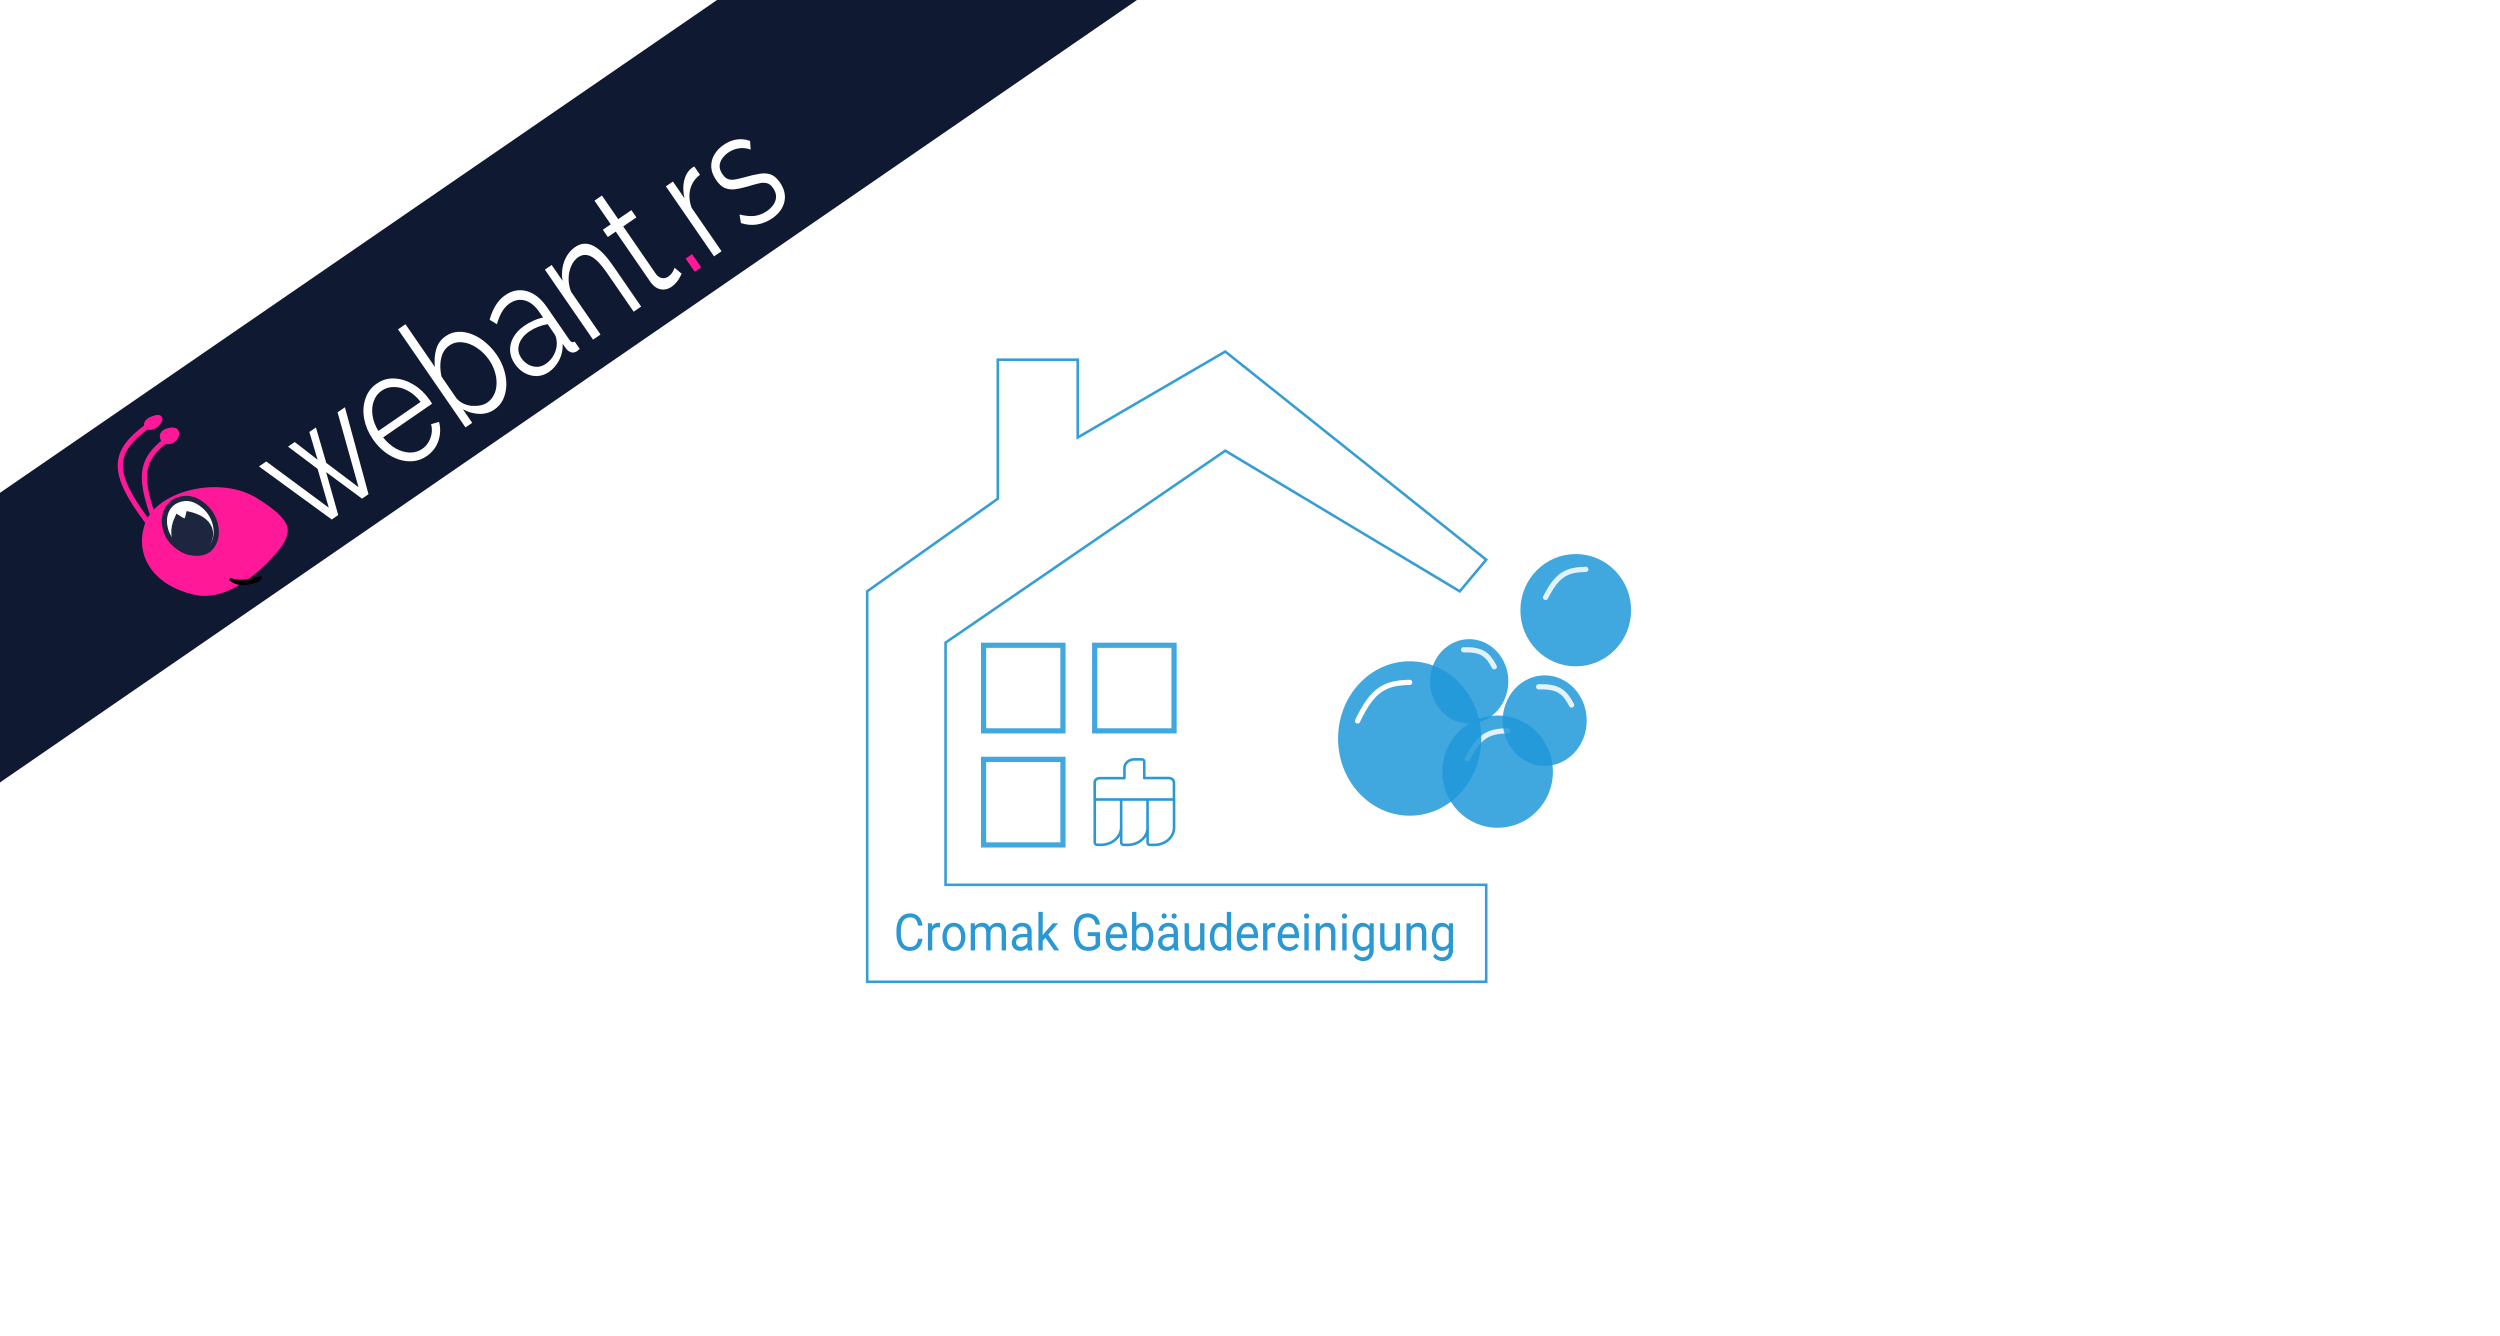 <svg width="960" height="513" viewBox="0 0 960 513" fill="none" xmlns="http://www.w3.org/2000/svg">
<rect width="960" height="513" fill="white"/>
<path d="M275.5 0.5H435L0.5 299.5V189.5L275.5 0.5Z" fill="#0F1932" stroke="#0F1932"/>
<path d="M266.765 104.357L263.285 99.301L265.772 97.589L269.252 102.645L266.765 104.357Z" fill="#FF1999"/>
<path d="M129.625 158.341L132.449 156.397L141.508 189.774L139.022 191.485L125.231 181.285L129.876 197.78L127.389 199.492L99.449 179.111L102.23 177.196L126.252 194.952L121.954 180.044L110.611 171.504L113.182 169.735L121.964 176.539L118.787 165.877L121.316 164.136L125.284 177.752L137.674 187.091L129.625 158.341ZM163.86 175.151C162.286 176.234 160.577 176.878 158.731 177.084C156.861 177.256 154.997 177.044 153.138 176.448C151.254 175.818 149.452 174.854 147.73 173.555C146.036 172.237 144.527 170.615 143.201 168.689C141.473 166.178 140.351 163.555 139.834 160.818C139.345 158.063 139.503 155.496 140.309 153.117C141.091 150.703 142.536 148.771 144.643 147.321C146.806 145.832 149.127 145.172 151.604 145.342C154.11 145.493 156.548 146.299 158.919 147.758C161.267 149.184 163.293 151.135 164.997 153.611C165.187 153.886 165.376 154.162 165.566 154.437C165.731 154.678 165.847 154.876 165.914 155.033L147.117 167.971C148.583 169.8 150.202 171.22 151.974 172.231C153.751 173.187 155.537 173.707 157.332 173.789C159.132 173.817 160.735 173.348 162.14 172.381C163.573 171.395 164.614 170.019 165.262 168.255C165.939 166.471 166.034 164.683 165.545 162.89L168.6 162.004C169.026 163.586 169.131 165.212 168.914 166.882C168.697 168.552 168.157 170.114 167.295 171.57C166.438 172.971 165.293 174.164 163.86 175.151ZM145.292 165.501L161.519 154.333C160.057 152.45 158.438 151.03 156.661 150.073C154.913 149.097 153.15 148.612 151.374 148.618C149.602 148.57 148 149.04 146.567 150.026C145.134 151.012 144.123 152.341 143.535 154.013C142.923 155.651 142.759 157.488 143.041 159.523C143.329 161.505 144.079 163.497 145.292 165.501ZM189.86 157.255C188.146 158.435 186.192 158.994 183.997 158.934C181.778 158.839 179.693 158.246 177.742 157.156L181.329 162.367L178.758 164.136L152.837 126.475L155.703 124.502L166.994 140.908C166.723 138.409 166.897 136.135 167.516 134.086C168.112 132.004 169.323 130.334 171.149 129.077C172.695 128.013 174.343 127.462 176.096 127.421C177.877 127.361 179.664 127.702 181.458 128.444C183.229 129.151 184.919 130.193 186.529 131.569C188.115 132.91 189.511 134.458 190.719 136.212C192.021 138.104 192.973 140.059 193.575 142.077C194.206 144.076 194.493 146.058 194.437 148.023C194.358 149.953 193.946 151.731 193.203 153.358C192.463 154.931 191.349 156.23 189.86 157.255ZM187.055 154.624C188.235 153.812 189.13 152.765 189.739 151.484C190.348 150.203 190.663 148.796 190.683 147.261C190.703 145.726 190.472 144.187 189.99 142.644C189.484 141.066 188.757 139.59 187.81 138.214C186.508 136.322 184.952 134.783 183.141 133.596C181.335 132.356 179.499 131.643 177.632 131.457C175.77 131.219 174.052 131.641 172.479 132.724C171.355 133.497 170.514 134.532 169.957 135.828C169.428 137.105 169.139 138.52 169.091 140.074C169.047 141.574 169.2 143.09 169.551 144.623L175.303 152.981C176.055 153.832 176.953 154.506 177.999 155.003C179.021 155.465 180.085 155.747 181.19 155.848C182.322 155.93 183.401 155.872 184.424 155.674C185.448 155.477 186.325 155.127 187.055 154.624ZM197.673 139.713C196.513 138.028 195.913 136.312 195.871 134.567C195.805 132.787 196.236 131.097 197.163 129.496C198.094 127.841 199.473 126.385 201.3 125.128C202.367 124.393 203.548 123.732 204.842 123.146C206.136 122.559 207.375 122.163 208.558 121.957L206.996 119.687C205.434 117.417 203.643 115.988 201.624 115.401C199.605 114.814 197.626 115.188 195.687 116.522C194.507 117.334 193.53 118.412 192.757 119.755C191.988 121.045 191.341 122.631 190.815 124.513L188.015 122.791C188.619 120.601 189.408 118.74 190.383 117.208C191.333 115.641 192.525 114.364 193.958 113.378C196.656 111.522 199.442 110.998 202.317 111.806C205.192 112.615 207.779 114.688 210.075 118.024L218.632 130.457C218.964 130.939 219.297 131.242 219.631 131.367C219.942 131.457 220.291 131.394 220.68 131.177L222.598 133.962C222.312 134.21 222.069 134.428 221.868 134.617C221.667 134.806 221.498 134.922 221.362 134.965C220.636 135.414 219.913 135.506 219.193 135.242C218.472 134.977 217.897 134.562 217.466 133.997L216.075 132.066C216.157 134.29 215.706 136.374 214.725 138.317C213.72 140.225 212.402 141.74 210.773 142.862C209.368 143.829 207.841 144.348 206.192 144.418C204.547 144.435 202.975 144.047 201.477 143.253C199.983 142.406 198.715 141.226 197.673 139.713ZM213.803 131.653C213.78 130.958 213.7 130.329 213.561 129.766C213.421 129.203 213.234 128.75 212.997 128.406L210.298 124.485C209.035 124.695 207.801 125.038 206.596 125.513C205.418 125.968 204.31 126.554 203.27 127.269C201.219 128.681 199.905 130.321 199.327 132.188C198.749 134.056 199.052 135.849 200.235 137.569C200.922 138.567 201.784 139.367 202.821 139.971C203.834 140.541 204.949 140.838 206.166 140.862C207.36 140.852 208.505 140.469 209.601 139.715C210.977 138.767 212.031 137.561 212.761 136.095C213.519 134.61 213.867 133.129 213.803 131.653ZM246.196 117.721L243.33 119.693L232.997 104.68C230.819 101.516 228.854 99.472 227.102 98.55C225.324 97.594 223.621 97.676 221.992 98.797C220.868 99.571 219.994 100.679 219.373 102.12C218.727 103.528 218.384 105.107 218.347 106.856C218.313 108.552 218.622 110.265 219.276 111.996L230.603 128.453L227.736 130.426L209.236 103.547L211.849 101.749L216.039 107.837C215.729 106.124 215.721 104.457 216.014 102.836C216.282 101.181 216.831 99.663 217.661 98.281C218.491 96.899 219.551 95.763 220.844 94.874C222.052 94.042 223.268 93.611 224.489 93.582C225.711 93.551 226.93 93.878 228.146 94.562C229.338 95.211 230.543 96.181 231.763 97.471C232.957 98.727 234.158 100.231 235.366 101.986L246.196 117.721ZM261.751 105.114C261.597 105.372 261.375 105.803 261.087 106.407C260.799 107.011 260.389 107.648 259.857 108.318C259.325 108.988 258.665 109.595 257.878 110.136C257.063 110.697 256.161 111.04 255.169 111.164C254.206 111.27 253.254 111.088 252.312 110.622C251.347 110.12 250.473 109.303 249.692 108.168L236.447 88.924L233.412 91.013L231.494 88.228L234.53 86.138L228.28 77.058L231.146 75.086L237.396 84.166L242.453 80.685L244.371 83.471L239.313 86.952L251.883 105.215C252.601 106.14 253.379 106.669 254.217 106.802C255.082 106.916 255.852 106.741 256.526 106.277C257.313 105.735 257.923 105.087 258.356 104.333C258.766 103.544 258.994 103.033 259.039 102.799L261.751 105.114ZM268.793 67.118C266.93 68.502 265.693 70.316 265.085 72.559C264.504 74.784 264.664 77.183 265.565 79.756L277.07 96.471L274.204 98.444L255.704 71.565L258.402 69.708L262.84 76.157C262.296 73.743 262.24 71.526 262.673 69.506C263.132 67.466 264.017 65.894 265.326 64.79C265.585 64.561 265.811 64.38 266.008 64.245C266.233 64.09 266.427 63.982 266.592 63.919L268.793 67.118ZM296.542 83.829C294.743 85.067 292.823 85.856 290.781 86.197C288.738 86.539 286.647 86.357 284.504 85.652L283.98 82.363C286.187 82.922 288.133 83.104 289.82 82.906C291.51 82.655 293.058 82.045 294.462 81.079C296.176 79.899 297.283 78.529 297.782 76.969C298.258 75.375 297.952 73.786 296.863 72.204C296.129 71.138 295.307 70.513 294.393 70.33C293.485 70.094 292.422 70.141 291.202 70.474C289.985 70.754 288.561 71.151 286.929 71.666C285.056 72.195 283.411 72.541 281.992 72.707C280.579 72.818 279.308 72.628 278.183 72.135C277.062 71.589 276.015 70.612 275.045 69.202C273.837 67.447 273.195 65.76 273.117 64.142C273.041 62.471 273.421 60.917 274.256 59.48C275.094 57.992 276.286 56.715 277.83 55.652C279.518 54.49 281.23 53.793 282.973 53.557C284.715 53.321 286.397 53.506 288.017 54.115L288.259 57.445C286.714 56.887 285.217 56.726 283.766 56.964C282.32 57.149 280.936 57.696 279.615 58.605C278.716 59.224 277.966 59.968 277.364 60.839C276.738 61.675 276.395 62.62 276.336 63.675C276.28 64.677 276.653 65.763 277.458 66.932C278.121 67.895 278.839 68.516 279.611 68.796C280.359 69.041 281.257 69.082 282.304 68.919C283.327 68.722 284.558 68.432 285.994 68.052C288.03 67.462 289.868 67.033 291.506 66.767C293.122 66.466 294.574 66.531 295.863 66.961C297.154 67.391 298.355 68.415 299.467 70.031C301.195 72.542 301.772 75.034 301.198 77.507C300.622 79.982 299.071 82.088 296.542 83.829Z" fill="white"/>
<path d="M59.549 160.512C57.609 161.079 56.018 162.052 56.313 163.36C56.637 164.798 59.537 163.994 60.749 162.256C61.962 160.517 61.331 159.991 59.549 160.512Z" fill="#FF1999" stroke="#FF1999" stroke-width="2"/>
<path d="M65.591 165.223C63.471 165.53 61.852 166.462 62.5 168.283C63.212 170.284 66.39 169.884 67.391 167.839C68.393 165.794 67.537 164.942 65.591 165.223Z" fill="#FF1999" stroke="#FF1999" stroke-width="2"/>
<path d="M98.178 192.172C84.272 183.487 61.039 189.56 56.752 201.061C52.465 212.562 59.351 223.952 74.903 227.433C90.456 230.914 107.25 210.443 108.526 207.207C109.803 203.971 112.084 200.857 98.178 192.172Z" fill="#FF1999" stroke="#FF1999" stroke-width="2"/>
<path d="M56.375 199.932C42.195 180.988 43.395 173.465 56.51 163.763" stroke="#FF1999" stroke-width="2" stroke-linecap="round"/>
<path d="M58.33 196.871C53.418 182.293 54.649 176.381 63.219 169.455" stroke="#FF1999" stroke-width="2" stroke-linecap="round"/>
<path d="M68.246 192.027C63.72 193.802 61.953 198.968 63.91 204.38C66.447 211.398 76.622 215.028 80.875 210.376C84.581 206.321 83.38 198.621 78.46 194.366C75.1 191.459 71.739 190.655 68.246 192.027Z" fill="white" stroke="#1E263F" stroke-width="2"/>
<path d="M72.418 197.436C71.69 200.678 71.276 200.736 68.161 198.688C63.531 208.526 71.427 214.385 76.903 211.389C78.666 210.425 79.157 210.263 80.007 208.462C82.298 203.606 79.868 199.109 72.418 197.436Z" fill="#1E263F" stroke="#1E263F" stroke-width="2"/>
<g filter="url(#filter0_i_1246_723)">
<path d="M90.469 219.706C89.697 219.395 88.963 218.937 88.24 218.316C88.957 218.634 89.724 218.855 90.553 218.984C93.151 219.385 96.311 218.862 100.38 217.674L99.022 218.941C95.273 220.327 92.66 220.588 90.469 219.706Z" fill="#1E263F" stroke="black"/>
</g>
<path d="M605.082 255.877C616.82 255.877 626.336 246.223 626.336 234.314C626.336 222.404 616.82 212.75 605.082 212.75C593.344 212.75 583.828 222.404 583.828 234.314C583.828 246.223 593.344 255.877 605.082 255.877Z" fill="#2098D9" fill-opacity="0.85"/>
<path d="M593.494 229.411C597.895 220.723 601.43 218.778 608.951 218.629" stroke="white" stroke-opacity="0.85" stroke-width="2" stroke-linecap="round"/>
<path d="M575.074 317.873C586.812 317.873 596.328 308.219 596.328 296.31C596.328 284.4 586.812 274.746 575.074 274.746C563.336 274.746 553.82 284.4 553.82 296.31C553.82 308.219 563.336 317.873 575.074 317.873Z" fill="#2098D9" fill-opacity="0.85"/>
<path d="M563.482 291.407C567.883 282.719 571.418 280.775 578.939 280.625" stroke="white" stroke-opacity="0.85" stroke-width="2" stroke-linecap="round"/>
<path d="M541.322 313.23C556.512 313.23 568.827 299.955 568.827 283.58C568.827 267.204 556.512 253.93 541.322 253.93C526.131 253.93 513.816 267.204 513.816 283.58C513.816 299.955 526.131 313.23 541.322 313.23Z" fill="#2098D9" fill-opacity="0.85"/>
<path d="M521.312 276.844C527.009 264.899 531.583 262.225 541.315 262.02" stroke="white" stroke-width="2" stroke-linecap="round"/>
<path d="M578.954 284.961C583.17 293.422 592.95 296.596 600.799 292.051C608.648 287.506 611.592 276.963 607.376 268.503C603.16 260.042 593.38 256.868 585.531 261.413C577.683 265.958 574.738 276.501 578.954 284.961Z" fill="#2098D9" fill-opacity="0.85"/>
<path d="M590.846 263.719C598.153 263.576 600.703 265.382 603.503 270.745" stroke="white" stroke-opacity="0.85" stroke-width="2" stroke-linecap="round"/>
<path d="M550.932 269.303C554.86 277.186 563.973 280.144 571.285 275.909C578.598 271.675 581.342 261.851 577.413 253.969C573.485 246.086 564.373 243.128 557.06 247.363C549.747 251.597 547.004 261.42 550.932 269.303Z" fill="#2098D9" fill-opacity="0.85"/>
<path d="M562.008 249.511C568.814 249.378 571.191 251.061 573.799 256.058" stroke="white" stroke-opacity="0.85" stroke-width="2" stroke-linecap="round"/>
<path d="M570.7 377H333V227.074L383.157 191.498V138.135H413.841V167.993L470.489 135L570.7 214.937L560.541 227.074L470.489 173.075L363.094 246.768V339.769H570.7V377Z" fill="white" stroke="#2A98D2" stroke-opacity="0.937"/>
<path d="M430.525 317.774V307.014V317.774ZM440.654 317.774V307.014V317.774ZM450.793 307.014V300.458C450.793 300.012 450.59 299.584 450.228 299.269C449.866 298.954 449.375 298.776 448.864 298.776H439.391V292.438C439.391 292.215 439.289 292.002 439.108 291.844C438.927 291.686 438.682 291.598 438.426 291.598H435.59C435.09 291.597 434.595 291.682 434.134 291.848C433.672 292.014 433.253 292.258 432.899 292.565C432.546 292.873 432.266 293.239 432.076 293.641C431.885 294.043 431.788 294.474 431.789 294.91V298.81H422.287C421.775 298.81 421.284 298.987 420.923 299.302C420.561 299.618 420.357 300.045 420.357 300.491V307.014H450.793ZM420.386 307.014V323.574C420.386 323.797 420.488 324.011 420.669 324.168C420.85 324.326 421.095 324.415 421.351 324.415H422.933C424.934 324.372 426.839 323.661 428.254 322.427C429.669 321.194 430.486 319.534 430.535 317.791V323.591C430.535 323.814 430.636 324.028 430.817 324.185C430.998 324.343 431.244 324.431 431.499 324.431H433.072C435.088 324.431 437.022 323.734 438.447 322.491C439.873 321.249 440.674 319.564 440.674 317.808V323.608C440.674 323.831 440.775 324.045 440.956 324.202C441.137 324.36 441.382 324.448 441.638 324.448H443.23C444.228 324.448 445.217 324.277 446.139 323.944C447.061 323.611 447.899 323.123 448.605 322.508C449.311 321.893 449.871 321.163 450.253 320.359C450.635 319.556 450.832 318.694 450.832 317.824V307.014H420.386Z" stroke="#2A98D2" stroke-linecap="round" stroke-linejoin="round"/>
<path d="M450.832 247.793H420.357V280.644H450.832V247.793Z" stroke="#41A7DF" stroke-width="2" stroke-linecap="round"/>
<path d="M408.17 291.598H377.695V324.448H408.17V291.598Z" stroke="#41A7DF" stroke-width="2" stroke-linecap="round"/>
<path d="M408.17 247.793H377.695V280.644H408.17V247.793Z" stroke="#41A7DF" stroke-width="2" stroke-linecap="round"/>
<path d="M352.514 360.494H354.228C354.139 361.381 353.904 362.172 353.523 362.872C353.142 363.571 352.603 364.127 351.907 364.537C351.21 364.942 350.341 365.143 349.3 365.143C348.538 365.143 347.844 364.99 347.219 364.681C346.6 364.373 346.068 363.937 345.621 363.372C345.175 362.802 344.83 362.119 344.586 361.322C344.348 360.52 344.229 359.629 344.229 358.648V357.251C344.229 356.269 344.348 355.38 344.586 354.585C344.83 353.784 345.178 353.096 345.63 352.527C346.089 351.955 346.639 351.515 347.282 351.207C347.925 350.899 348.648 350.745 349.451 350.745C350.433 350.745 351.264 350.944 351.942 351.342C352.621 351.74 353.148 352.292 353.523 352.998C353.904 353.696 354.139 354.509 354.228 355.433H352.514C352.43 354.778 352.276 354.217 352.05 353.749C351.823 353.273 351.502 352.908 351.085 352.651C350.669 352.395 350.124 352.266 349.451 352.266C348.874 352.266 348.365 352.384 347.925 352.623C347.49 352.86 347.124 353.197 346.827 353.633C346.535 354.068 346.315 354.592 346.166 355.201C346.017 355.812 345.943 356.488 345.943 357.233V358.648C345.943 359.333 346.008 359.977 346.139 360.582C346.276 361.184 346.481 361.714 346.755 362.169C347.029 362.625 347.377 362.984 347.8 363.247C348.222 363.503 348.722 363.632 349.3 363.632C350.032 363.632 350.615 363.508 351.05 363.258C351.484 363.006 351.811 362.647 352.032 362.178C352.258 361.712 352.419 361.149 352.514 360.494ZM357.978 356.173V364.951H356.326V354.537H357.933L357.978 356.173ZM360.995 354.48L360.986 356.136C360.85 356.103 360.718 356.083 360.594 356.077C360.474 356.064 360.338 356.057 360.183 356.057C359.802 356.057 359.466 356.123 359.174 356.25C358.882 356.379 358.635 356.559 358.433 356.788C358.231 357.021 358.07 357.297 357.951 357.616C357.838 357.932 357.763 358.278 357.728 358.657L357.264 358.946C357.264 358.317 357.32 357.726 357.433 357.174C357.552 356.622 357.734 356.136 357.978 355.711C358.222 355.282 358.531 354.949 358.906 354.71C359.287 354.467 359.739 354.344 360.263 354.344C360.382 354.344 360.519 354.362 360.674 354.393C360.829 354.419 360.936 354.447 360.995 354.48ZM361.906 359.859V359.638C361.906 358.887 362.007 358.192 362.209 357.551C362.412 356.902 362.704 356.34 363.085 355.866C363.465 355.385 363.927 355.012 364.468 354.75C365.01 354.48 365.617 354.344 366.29 354.344C366.968 354.344 367.578 354.48 368.12 354.75C368.667 355.012 369.132 355.385 369.513 355.866C369.9 356.34 370.194 356.902 370.397 357.551C370.599 358.192 370.7 358.887 370.7 359.638V359.859C370.7 360.61 370.599 361.307 370.397 361.948C370.194 362.59 369.9 363.151 369.513 363.632C369.132 364.108 368.67 364.48 368.129 364.749C367.593 365.012 366.986 365.143 366.307 365.143C365.629 365.143 365.019 365.012 364.477 364.749C363.936 364.48 363.471 364.108 363.085 363.632C362.704 363.151 362.412 362.59 362.209 361.948C362.007 361.307 361.906 360.61 361.906 359.859ZM363.558 359.638V359.859C363.558 360.38 363.614 360.871 363.727 361.333C363.84 361.788 364.01 362.191 364.236 362.544C364.468 362.897 364.757 363.177 365.102 363.383C365.447 363.582 365.849 363.681 366.307 363.681C366.76 363.681 367.156 363.582 367.495 363.383C367.84 363.177 368.126 362.897 368.352 362.544C368.578 362.191 368.748 361.788 368.861 361.333C368.98 360.871 369.039 360.38 369.039 359.859V359.638C369.039 359.125 368.98 358.641 368.861 358.186C368.748 357.724 368.575 357.316 368.343 356.964C368.117 356.602 367.831 356.322 367.486 356.116C367.147 355.91 366.748 355.807 366.29 355.807C365.837 355.807 365.439 355.91 365.093 356.116C364.754 356.322 364.468 356.602 364.236 356.964C364.01 357.316 363.84 357.724 363.727 358.186C363.614 358.641 363.558 359.125 363.558 359.638ZM374.414 356.607V364.951H372.754V354.537H374.325L374.414 356.607ZM374.075 359.349L373.307 359.32C373.313 358.608 373.399 357.951 373.566 357.347C373.733 356.738 373.98 356.208 374.307 355.759C374.634 355.31 375.042 354.964 375.53 354.721C376.018 354.469 376.584 354.344 377.226 354.344C377.679 354.344 378.096 354.414 378.476 354.557C378.857 354.69 379.188 354.907 379.467 355.201C379.747 355.496 379.964 355.875 380.119 356.337C380.274 356.799 380.351 357.358 380.351 358.013V364.951H378.7V358.098C378.7 357.553 378.613 357.117 378.441 356.788C378.274 356.462 378.036 356.226 377.726 356.077C377.417 355.923 377.054 355.847 376.637 355.847C376.149 355.847 375.742 355.939 375.414 356.125C375.087 356.311 374.825 356.567 374.628 356.896C374.432 357.222 374.289 357.599 374.2 358.021C374.117 358.438 374.075 358.882 374.075 359.349ZM380.333 358.368L379.226 358.733C379.232 358.162 379.319 357.614 379.485 357.089C379.658 356.561 379.905 356.094 380.226 355.682C380.554 355.273 380.955 354.949 381.432 354.71C381.908 354.467 382.452 354.344 383.065 354.344C383.583 354.344 384.041 354.419 384.44 354.566C384.845 354.715 385.184 354.942 385.458 355.249C385.738 355.551 385.949 355.939 386.092 356.414C386.235 356.889 386.306 357.454 386.306 358.107V364.951H384.646V358.089C384.646 357.505 384.559 357.053 384.387 356.732C384.22 356.405 383.982 356.177 383.673 356.048C383.369 355.915 383.006 355.847 382.583 355.847C382.22 355.847 381.899 355.915 381.619 356.048C381.339 356.184 381.104 356.37 380.914 356.607C380.723 356.837 380.577 357.104 380.476 357.406C380.381 357.706 380.333 358.028 380.333 358.368ZM394.502 363.17V357.809C394.502 357.399 394.425 357.043 394.27 356.74C394.121 356.434 393.895 356.195 393.592 356.029C393.288 355.862 392.913 355.779 392.467 355.779C392.05 355.779 391.684 355.856 391.369 356.009C391.059 356.164 390.815 356.366 390.636 356.615C390.464 356.867 390.377 357.137 390.377 357.424H388.726C388.726 357.053 388.815 356.683 388.994 356.318C389.172 355.952 389.428 355.621 389.762 355.326C390.101 355.025 390.505 354.787 390.976 354.614C391.452 354.434 391.981 354.344 392.565 354.344C393.267 354.344 393.886 354.474 394.422 354.73C394.963 354.986 395.386 355.374 395.69 355.895C395.999 356.407 396.154 357.053 396.154 357.829V362.68C396.154 363.026 396.181 363.396 396.234 363.786C396.294 364.178 396.38 364.515 396.493 364.797V364.951H394.77C394.687 364.745 394.621 364.473 394.574 364.132C394.526 363.786 394.502 363.466 394.502 363.17ZM394.788 358.637L394.806 359.887H393.136C392.666 359.887 392.246 359.931 391.877 360.014C391.508 360.091 391.199 360.209 390.949 360.369C390.699 360.529 390.508 360.733 390.377 360.976C390.246 361.212 390.181 361.493 390.181 361.812C390.181 362.141 390.25 362.439 390.386 362.708C390.523 362.978 390.729 363.192 391.002 363.354C391.282 363.508 391.624 363.584 392.029 363.584C392.535 363.584 392.981 363.468 393.368 363.238C393.755 363.006 394.062 362.724 394.288 362.391C394.52 362.058 394.645 361.734 394.663 361.418L395.368 362.275C395.327 362.544 395.213 362.844 395.029 363.17C394.844 363.497 394.597 363.812 394.288 364.114C393.984 364.408 393.621 364.655 393.199 364.854C392.782 365.047 392.312 365.143 391.788 365.143C391.133 365.143 390.559 365.006 390.065 364.73C389.577 364.454 389.196 364.084 388.922 363.624C388.654 363.155 388.52 362.632 388.52 362.053C388.52 361.495 388.622 361.004 388.824 360.582C389.026 360.152 389.318 359.795 389.699 359.513C390.08 359.224 390.538 359.007 391.074 358.858C391.609 358.711 392.208 358.637 392.868 358.637H394.788ZM400.412 350.168V364.951H398.752V350.168H400.412ZM406.314 354.537L402.1 359.397L399.743 362.034L399.609 360.139L401.296 357.965L404.296 354.537H406.314ZM404.805 364.951L401.359 359.984L402.216 358.396L406.751 364.951H404.805ZM422.411 357.973V363.102C422.251 363.359 421.995 363.648 421.643 363.97C421.292 364.283 420.807 364.559 420.188 364.797C419.575 365.027 418.783 365.143 417.813 365.143C417.022 365.143 416.292 364.997 415.626 364.701C414.965 364.399 414.391 363.963 413.903 363.391C413.421 362.813 413.046 362.115 412.778 361.293C412.516 360.466 412.385 359.528 412.385 358.484V357.395C412.385 356.35 412.498 355.415 412.724 354.594C412.956 353.773 413.296 353.079 413.742 352.507C414.188 351.929 414.736 351.493 415.385 351.198C416.034 350.896 416.778 350.745 417.617 350.745C418.611 350.745 419.441 350.931 420.108 351.304C420.78 351.669 421.304 352.176 421.679 352.824C422.06 353.473 422.304 354.211 422.411 355.039H420.688C420.611 354.531 420.456 354.068 420.224 353.652C419.998 353.234 419.673 352.901 419.251 352.651C418.828 352.395 418.283 352.266 417.617 352.266C417.016 352.266 416.495 352.384 416.054 352.623C415.614 352.86 415.251 353.199 414.965 353.641C414.68 354.086 414.465 354.62 414.322 355.249C414.185 355.877 414.117 356.587 414.117 357.378V358.484C414.117 359.292 414.203 360.014 414.376 360.65C414.555 361.285 414.808 361.826 415.135 362.275C415.462 362.717 415.852 363.054 416.304 363.286C416.763 363.516 417.269 363.632 417.822 363.632C418.435 363.632 418.932 363.578 419.313 363.468C419.694 363.354 419.992 363.218 420.206 363.065C420.42 362.903 420.584 362.754 420.697 362.612V359.476H417.688V357.973H422.411ZM429.027 365.143C428.354 365.143 427.744 365.021 427.197 364.778C426.655 364.528 426.188 364.178 425.795 363.729C425.408 363.28 425.11 362.748 424.902 362.13C424.694 361.515 424.59 360.842 424.59 360.111V359.706C424.59 358.858 424.706 358.105 424.938 357.443C425.17 356.778 425.485 356.213 425.884 355.75C426.283 355.288 426.735 354.938 427.241 354.701C427.747 354.463 428.271 354.344 428.812 354.344C429.503 354.344 430.098 354.474 430.598 354.73C431.104 354.986 431.518 355.345 431.839 355.807C432.161 356.263 432.399 356.802 432.553 357.424C432.708 358.041 432.786 358.714 432.786 359.445V360.244H425.572V358.79H431.134V358.657C431.11 358.194 431.021 357.746 430.866 357.31C430.717 356.874 430.479 356.513 430.152 356.232C429.824 355.95 429.378 355.807 428.812 355.807C428.438 355.807 428.092 355.895 427.777 356.068C427.461 356.234 427.191 356.484 426.965 356.819C426.738 357.152 426.563 357.559 426.438 358.041C426.313 358.521 426.25 359.077 426.25 359.706V360.111C426.25 360.604 426.313 361.07 426.438 361.506C426.569 361.935 426.756 362.314 427 362.64C427.25 362.969 427.551 363.225 427.902 363.411C428.259 363.597 428.664 363.689 429.116 363.689C429.7 363.689 430.193 363.562 430.598 363.306C431.003 363.048 431.357 362.706 431.661 362.275L432.661 363.131C432.452 363.472 432.187 363.797 431.866 364.103C431.545 364.412 431.149 364.662 430.679 364.854C430.214 365.047 429.664 365.143 429.027 365.143ZM434.705 350.168H436.366V362.929L436.223 364.951H434.705V350.168ZM442.892 359.657V359.859C442.892 360.617 442.809 361.32 442.642 361.968C442.475 362.61 442.231 363.168 441.91 363.641C441.589 364.116 441.196 364.486 440.731 364.749C440.267 365.012 439.734 365.143 439.133 365.143C438.52 365.143 437.982 365.032 437.517 364.806C437.059 364.576 436.672 364.246 436.357 363.814C436.041 363.385 435.788 362.866 435.598 362.257C435.413 361.646 435.285 360.961 435.214 360.196V359.311C435.285 358.541 435.413 357.851 435.598 357.242C435.788 356.633 436.041 356.112 436.357 355.682C436.672 355.247 437.059 354.916 437.517 354.69C437.976 354.46 438.508 354.344 439.115 354.344C439.722 354.344 440.261 354.474 440.731 354.73C441.202 354.979 441.594 355.339 441.91 355.807C442.231 356.276 442.475 356.837 442.642 357.491C442.809 358.14 442.892 358.862 442.892 359.657ZM441.231 359.859V359.657C441.231 359.138 441.187 358.65 441.097 358.194C441.008 357.732 440.865 357.329 440.669 356.981C440.473 356.629 440.214 356.353 439.892 356.153C439.571 355.95 439.175 355.847 438.705 355.847C438.288 355.847 437.925 355.923 437.616 356.077C437.312 356.232 437.053 356.44 436.839 356.703C436.624 356.959 436.449 357.255 436.312 357.588C436.181 357.916 436.083 358.256 436.017 358.608V360.928C436.113 361.377 436.268 361.81 436.482 362.226C436.702 362.638 436.994 362.975 437.357 363.238C437.726 363.501 438.181 363.632 438.723 363.632C439.169 363.632 439.55 363.536 439.866 363.343C440.187 363.144 440.446 362.872 440.642 362.526C440.845 362.178 440.993 361.777 441.089 361.322C441.184 360.866 441.231 360.38 441.231 359.859ZM450.677 363.17V357.809C450.677 357.399 450.6 357.043 450.445 356.74C450.296 356.434 450.07 356.195 449.767 356.029C449.463 355.862 449.088 355.779 448.642 355.779C448.225 355.779 447.859 355.856 447.544 356.009C447.234 356.164 446.99 356.366 446.811 356.615C446.639 356.867 446.553 357.137 446.553 357.424H444.901C444.901 357.053 444.99 356.683 445.169 356.318C445.347 355.952 445.603 355.621 445.936 355.326C446.276 355.025 446.681 354.787 447.151 354.614C447.627 354.434 448.157 354.344 448.74 354.344C449.442 354.344 450.061 354.474 450.597 354.73C451.139 354.986 451.561 355.374 451.865 355.895C452.174 356.407 452.329 357.053 452.329 357.829V362.68C452.329 363.026 452.356 363.396 452.409 363.786C452.469 364.178 452.555 364.515 452.668 364.797V364.951H450.945C450.862 364.745 450.796 364.473 450.749 364.132C450.701 363.786 450.677 363.466 450.677 363.17ZM450.963 358.637L450.981 359.887H449.311C448.841 359.887 448.421 359.931 448.052 360.014C447.683 360.091 447.374 360.209 447.124 360.369C446.874 360.529 446.683 360.733 446.553 360.976C446.422 361.212 446.356 361.493 446.356 361.812C446.356 362.141 446.425 362.439 446.562 362.708C446.698 362.978 446.904 363.192 447.178 363.354C447.457 363.508 447.799 363.584 448.204 363.584C448.71 363.584 449.157 363.468 449.543 363.238C449.93 363.006 450.237 362.724 450.463 362.391C450.695 362.058 450.82 361.734 450.838 361.418L451.543 362.275C451.502 362.544 451.388 362.844 451.204 363.17C451.02 363.497 450.772 363.812 450.463 364.114C450.16 364.408 449.796 364.655 449.374 364.854C448.957 365.047 448.487 365.143 447.963 365.143C447.308 365.143 446.734 365.006 446.24 364.73C445.752 364.454 445.371 364.084 445.097 363.624C444.829 363.155 444.695 362.632 444.695 362.053C444.695 361.495 444.797 361.004 444.999 360.582C445.201 360.152 445.493 359.795 445.874 359.513C446.255 359.224 446.713 359.007 447.249 358.858C447.785 358.711 448.383 358.637 449.043 358.637H450.963ZM446.044 351.756C446.044 351.467 446.127 351.223 446.294 351.024C446.46 350.826 446.701 350.726 447.017 350.726C447.338 350.726 447.582 350.826 447.749 351.024C447.916 351.223 447.999 351.467 447.999 351.756C447.999 352.032 447.916 352.268 447.749 352.468C447.582 352.66 447.338 352.757 447.017 352.757C446.701 352.757 446.46 352.66 446.294 352.468C446.127 352.268 446.044 352.032 446.044 351.756ZM449.892 351.775C449.892 351.487 449.972 351.243 450.133 351.044C450.299 350.845 450.543 350.745 450.865 350.745C451.18 350.745 451.421 350.845 451.588 351.044C451.76 351.243 451.847 351.487 451.847 351.775C451.847 352.051 451.76 352.288 451.588 352.487C451.421 352.68 451.18 352.776 450.865 352.776C450.543 352.776 450.299 352.68 450.133 352.487C449.972 352.288 449.892 352.051 449.892 351.775ZM460.837 362.544V354.537H462.498V364.951H460.918L460.837 362.544ZM461.15 360.349L461.837 360.332C461.837 361.024 461.769 361.666 461.632 362.257C461.501 362.84 461.287 363.348 460.989 363.777C460.691 364.206 460.302 364.543 459.819 364.787C459.337 365.025 458.751 365.143 458.061 365.143C457.591 365.143 457.159 365.069 456.766 364.922C456.379 364.773 456.046 364.546 455.766 364.239C455.486 363.93 455.269 363.529 455.114 363.034C454.966 362.542 454.891 361.948 454.891 361.254V354.537H456.543V361.274C456.543 361.742 456.591 362.13 456.686 362.439C456.787 362.741 456.921 362.982 457.088 363.162C457.26 363.335 457.451 363.455 457.659 363.527C457.873 363.597 458.093 363.632 458.32 363.632C459.022 363.632 459.579 363.488 459.989 363.199C460.4 362.903 460.695 362.509 460.873 362.016C461.058 361.515 461.15 360.961 461.15 360.349ZM471.105 362.929V350.168H472.765V364.951H471.247L471.105 362.929ZM464.605 359.859V359.657C464.605 358.862 464.694 358.14 464.873 357.491C465.057 356.837 465.316 356.276 465.65 355.807C465.989 355.339 466.391 354.979 466.855 354.73C467.325 354.474 467.849 354.344 468.426 354.344C469.033 354.344 469.563 354.46 470.015 354.69C470.474 354.916 470.861 355.247 471.176 355.682C471.497 356.112 471.75 356.633 471.935 357.242C472.119 357.851 472.247 358.541 472.319 359.311V360.196C472.253 360.961 472.125 361.646 471.935 362.257C471.75 362.866 471.497 363.385 471.176 363.814C470.861 364.246 470.474 364.576 470.015 364.806C469.557 365.032 469.021 365.143 468.408 365.143C467.843 365.143 467.325 365.012 466.855 364.749C466.391 364.486 465.989 364.116 465.65 363.641C465.316 363.168 465.057 362.61 464.873 361.968C464.694 361.32 464.605 360.617 464.605 359.859ZM466.266 359.657V359.859C466.266 360.38 466.313 360.866 466.408 361.322C466.51 361.777 466.664 362.178 466.873 362.526C467.081 362.872 467.346 363.144 467.667 363.343C467.989 363.536 468.373 363.632 468.819 363.632C469.367 363.632 469.816 363.508 470.167 363.258C470.524 363.006 470.81 362.675 471.024 362.266C471.238 361.854 471.405 361.409 471.524 360.928V358.608C471.453 358.256 471.349 357.916 471.212 357.588C471.081 357.255 470.908 356.959 470.694 356.703C470.485 356.44 470.227 356.232 469.917 356.077C469.614 355.923 469.254 355.847 468.837 355.847C468.385 355.847 467.995 355.95 467.667 356.153C467.346 356.353 467.081 356.629 466.873 356.981C466.664 357.329 466.51 357.732 466.408 358.194C466.313 358.65 466.266 359.138 466.266 359.657ZM479.345 365.143C478.673 365.143 478.062 365.021 477.515 364.778C476.973 364.528 476.506 364.178 476.113 363.729C475.726 363.28 475.429 362.748 475.22 362.13C475.012 361.515 474.908 360.842 474.908 360.111V359.706C474.908 358.858 475.024 358.105 475.256 357.443C475.488 356.778 475.804 356.213 476.202 355.75C476.601 355.288 477.054 354.938 477.56 354.701C478.065 354.463 478.589 354.344 479.131 354.344C479.821 354.344 480.416 354.474 480.916 354.73C481.422 354.986 481.836 355.345 482.158 355.807C482.479 356.263 482.717 356.802 482.872 357.424C483.026 358.041 483.104 358.714 483.104 359.445V360.244H475.89V358.79H481.452V358.657C481.428 358.194 481.339 357.746 481.184 357.31C481.035 356.874 480.797 356.513 480.47 356.232C480.143 355.95 479.696 355.807 479.131 355.807C478.756 355.807 478.411 355.895 478.095 356.068C477.78 356.234 477.509 356.484 477.283 356.819C477.057 357.152 476.881 357.559 476.756 358.041C476.631 358.521 476.569 359.077 476.569 359.706V360.111C476.569 360.604 476.631 361.07 476.756 361.506C476.887 361.935 477.074 362.314 477.318 362.64C477.569 362.969 477.869 363.225 478.22 363.411C478.577 363.597 478.982 363.689 479.434 363.689C480.018 363.689 480.512 363.562 480.916 363.306C481.321 363.048 481.675 362.706 481.979 362.275L482.979 363.131C482.771 363.472 482.506 363.797 482.184 364.103C481.863 364.412 481.467 364.662 480.997 364.854C480.532 365.047 479.982 365.143 479.345 365.143ZM486.684 356.173V364.951H485.032V354.537H486.639L486.684 356.173ZM489.702 354.48L489.693 356.136C489.556 356.103 489.425 356.083 489.3 356.077C489.181 356.064 489.044 356.057 488.889 356.057C488.508 356.057 488.172 356.123 487.88 356.25C487.589 356.379 487.342 356.559 487.139 356.788C486.937 357.021 486.776 357.297 486.657 357.616C486.544 357.932 486.47 358.278 486.434 358.657L485.97 358.946C485.97 358.317 486.026 357.726 486.139 357.174C486.258 356.622 486.44 356.136 486.684 355.711C486.928 355.282 487.237 354.949 487.612 354.71C487.993 354.467 488.446 354.344 488.97 354.344C489.089 354.344 489.226 354.362 489.38 354.393C489.535 354.419 489.642 354.447 489.702 354.48ZM495.059 365.143C494.386 365.143 493.776 365.021 493.228 364.778C492.687 364.528 492.219 364.178 491.826 363.729C491.44 363.28 491.142 362.748 490.934 362.13C490.725 361.515 490.621 360.842 490.621 360.111V359.706C490.621 358.858 490.737 358.105 490.97 357.443C491.202 356.778 491.517 356.213 491.916 355.75C492.315 355.288 492.767 354.938 493.273 354.701C493.779 354.463 494.303 354.344 494.844 354.344C495.535 354.344 496.13 354.474 496.63 354.73C497.136 354.986 497.549 355.345 497.871 355.807C498.192 356.263 498.43 356.802 498.585 357.424C498.74 358.041 498.817 358.714 498.817 359.445V360.244H491.603V358.79H497.166V358.657C497.142 358.194 497.052 357.746 496.898 357.31C496.749 356.874 496.511 356.513 496.183 356.232C495.856 355.95 495.41 355.807 494.844 355.807C494.469 355.807 494.124 355.895 493.808 356.068C493.493 356.234 493.222 356.484 492.996 356.819C492.77 357.152 492.594 357.559 492.469 358.041C492.344 358.521 492.282 359.077 492.282 359.706V360.111C492.282 360.604 492.344 361.07 492.469 361.506C492.6 361.935 492.788 362.314 493.032 362.64C493.282 362.969 493.582 363.225 493.933 363.411C494.291 363.597 494.695 363.689 495.148 363.689C495.731 363.689 496.225 363.562 496.63 363.306C497.035 363.048 497.389 362.706 497.692 362.275L498.692 363.131C498.484 363.472 498.219 363.797 497.898 364.103C497.576 364.412 497.18 364.662 496.71 364.854C496.246 365.047 495.695 365.143 495.059 365.143ZM502.54 354.537V364.951H500.88V354.537H502.54ZM500.755 351.775C500.755 351.487 500.835 351.243 500.996 351.044C501.162 350.845 501.406 350.745 501.728 350.745C502.043 350.745 502.284 350.845 502.451 351.044C502.624 351.243 502.71 351.487 502.71 351.775C502.71 352.051 502.624 352.288 502.451 352.487C502.284 352.68 502.043 352.776 501.728 352.776C501.406 352.776 501.162 352.68 500.996 352.487C500.835 352.288 500.755 352.051 500.755 351.775ZM506.843 356.76V364.951H505.192V354.537H506.754L506.843 356.76ZM506.451 359.349L505.763 359.32C505.769 358.608 505.867 357.951 506.058 357.347C506.248 356.738 506.516 356.208 506.861 355.759C507.206 355.31 507.617 354.964 508.093 354.721C508.576 354.469 509.108 354.344 509.691 354.344C510.168 354.344 510.596 354.414 510.977 354.557C511.358 354.69 511.682 354.909 511.95 355.212C512.224 355.512 512.432 355.904 512.575 356.386C512.718 356.861 512.79 357.441 512.79 358.127V364.951H511.129V358.107C511.129 357.562 511.055 357.126 510.906 356.799C510.757 356.464 510.54 356.226 510.254 356.077C509.968 355.923 509.617 355.847 509.2 355.847C508.79 355.847 508.415 355.939 508.076 356.125C507.742 356.311 507.453 356.567 507.209 356.896C506.971 357.222 506.784 357.599 506.647 358.021C506.516 358.438 506.451 358.882 506.451 359.349ZM517.093 354.537V364.951H515.432V354.537H517.093ZM515.307 351.775C515.307 351.487 515.388 351.243 515.548 351.044C515.715 350.845 515.959 350.745 516.28 350.745C516.596 350.745 516.837 350.845 517.003 351.044C517.176 351.243 517.262 351.487 517.262 351.775C517.262 352.051 517.176 352.288 517.003 352.487C516.837 352.68 516.596 352.776 516.28 352.776C515.959 352.776 515.715 352.68 515.548 352.487C515.388 352.288 515.307 352.051 515.307 351.775ZM526.003 354.537H527.503V364.73C527.503 365.647 527.33 366.429 526.985 367.077C526.64 367.726 526.158 368.216 525.539 368.551C524.926 368.891 524.217 369.059 523.414 369.059C523.08 369.059 522.688 369.002 522.235 368.886C521.789 368.779 521.349 368.588 520.914 368.319C520.485 368.056 520.125 367.699 519.834 367.25L520.7 366.193C521.105 366.718 521.527 367.084 521.968 367.29C522.414 367.496 522.854 367.596 523.289 367.596C523.813 367.596 524.265 367.491 524.646 367.279C525.027 367.069 525.321 366.753 525.53 366.337C525.744 365.925 525.851 365.419 525.851 364.815V356.828L526.003 354.537ZM519.352 359.859V359.657C519.352 358.862 519.438 358.14 519.61 357.491C519.789 356.837 520.042 356.276 520.369 355.807C520.703 355.339 521.105 354.979 521.575 354.73C522.045 354.474 522.575 354.344 523.164 354.344C523.771 354.344 524.301 354.46 524.753 354.69C525.211 354.916 525.598 355.247 525.914 355.682C526.235 356.112 526.488 356.633 526.673 357.242C526.857 357.851 526.985 358.541 527.056 359.311V360.196C526.991 360.961 526.863 361.646 526.673 362.257C526.488 362.866 526.235 363.385 525.914 363.814C525.598 364.246 525.211 364.576 524.753 364.806C524.295 365.032 523.759 365.143 523.146 365.143C522.569 365.143 522.045 365.012 521.575 364.749C521.11 364.486 520.712 364.116 520.378 363.641C520.045 363.168 519.789 362.61 519.61 361.968C519.438 361.32 519.352 360.617 519.352 359.859ZM521.003 359.657V359.859C521.003 360.38 521.051 360.866 521.146 361.322C521.247 361.777 521.399 362.178 521.601 362.526C521.81 362.872 522.075 363.144 522.396 363.343C522.717 363.536 523.101 363.632 523.548 363.632C524.095 363.632 524.548 363.508 524.905 363.258C525.262 363.006 525.545 362.675 525.753 362.266C525.967 361.854 526.134 361.409 526.253 360.928V358.608C526.187 358.256 526.086 357.916 525.949 357.588C525.818 357.255 525.646 356.959 525.431 356.703C525.223 356.44 524.964 356.232 524.655 356.077C524.345 355.923 523.982 355.847 523.566 355.847C523.113 355.847 522.723 355.95 522.396 356.153C522.075 356.353 521.81 356.629 521.601 356.981C521.399 357.329 521.247 357.732 521.146 358.194C521.051 358.65 521.003 359.138 521.003 359.657ZM535.921 362.544V354.537H537.583V364.951H536.003L535.921 362.544ZM536.234 360.349L536.923 360.332C536.923 361.024 536.854 361.666 536.716 362.257C536.586 362.84 536.372 363.348 536.074 363.777C535.777 364.206 535.387 364.543 534.903 364.787C534.422 365.025 533.836 365.143 533.145 365.143C532.675 365.143 532.244 365.069 531.851 364.922C531.464 364.773 531.131 364.546 530.851 364.239C530.571 363.93 530.354 363.529 530.199 363.034C530.05 362.542 529.976 361.948 529.976 361.254V354.537H531.628V361.274C531.628 361.742 531.675 362.13 531.771 362.439C531.872 362.741 532.006 362.982 532.172 363.162C532.345 363.335 532.535 363.455 532.744 363.527C532.958 363.597 533.178 363.632 533.404 363.632C534.107 363.632 534.664 363.488 535.074 363.199C535.485 362.903 535.779 362.509 535.958 362.016C536.143 361.515 536.234 360.961 536.234 360.349ZM541.752 356.76V364.951H540.1V354.537H541.663L541.752 356.76ZM541.36 359.349L540.671 359.32C540.677 358.608 540.775 357.951 540.966 357.347C541.157 356.738 541.425 356.208 541.77 355.759C542.116 355.31 542.526 354.964 543.002 354.721C543.483 354.469 544.017 354.344 544.6 354.344C545.076 354.344 545.504 354.414 545.886 354.557C546.266 354.69 546.591 354.909 546.86 355.212C547.132 355.512 547.341 355.904 547.483 356.386C547.628 356.861 547.699 357.441 547.699 358.127V364.951H546.037V358.107C546.037 357.562 545.964 357.126 545.813 356.799C545.665 356.464 545.448 356.226 545.163 356.077C544.877 355.923 544.525 355.847 544.109 355.847C543.698 355.847 543.323 355.939 542.983 356.125C542.65 356.311 542.362 356.567 542.118 356.896C541.88 357.222 541.693 357.599 541.555 358.021C541.425 358.438 541.36 358.882 541.36 359.349ZM556.465 354.537H557.964V364.73C557.964 365.647 557.792 366.429 557.448 367.077C557.103 367.726 556.619 368.216 556.002 368.551C555.388 368.891 554.679 369.059 553.877 369.059C553.544 369.059 553.149 369.002 552.698 368.886C552.251 368.779 551.811 368.588 551.376 368.319C550.947 368.056 550.588 367.699 550.297 367.25L551.163 366.193C551.567 366.718 551.989 367.084 552.43 367.29C552.877 367.496 553.316 367.596 553.751 367.596C554.275 367.596 554.728 367.491 555.108 367.279C555.49 367.069 555.784 366.753 555.992 366.337C556.207 365.925 556.313 365.419 556.313 364.815V356.828L556.465 354.537ZM549.814 359.859V359.657C549.814 358.862 549.901 358.14 550.074 357.491C550.252 356.837 550.504 356.276 550.831 355.807C551.165 355.339 551.567 354.979 552.036 354.73C552.507 354.474 553.038 354.344 553.627 354.344C554.234 354.344 554.763 354.46 555.216 354.69C555.673 354.916 556.061 355.247 556.376 355.682C556.697 356.112 556.951 356.633 557.136 357.242C557.32 357.851 557.448 358.541 557.519 359.311V360.196C557.452 360.961 557.324 361.646 557.136 362.257C556.951 362.866 556.697 363.385 556.376 363.814C556.061 364.246 555.673 364.576 555.216 364.806C554.756 365.032 554.222 365.143 553.609 365.143C553.032 365.143 552.507 365.012 552.036 364.749C551.573 364.486 551.175 364.116 550.842 363.641C550.508 363.168 550.252 362.61 550.074 361.968C549.901 361.32 549.814 360.617 549.814 359.859ZM551.465 359.657V359.859C551.465 360.38 551.514 360.866 551.61 361.322C551.709 361.777 551.861 362.178 552.065 362.526C552.272 362.872 552.538 363.144 552.859 363.343C553.18 363.536 553.564 363.632 554.011 363.632C554.557 363.632 555.01 363.508 555.368 363.258C555.724 363.006 556.008 362.675 556.215 362.266C556.431 361.854 556.597 361.409 556.715 360.928V358.608C556.65 358.256 556.548 357.916 556.412 357.588C556.28 357.255 556.107 356.959 555.894 356.703C555.685 356.44 555.427 356.232 555.118 356.077C554.807 355.923 554.446 355.847 554.027 355.847C553.576 355.847 553.186 355.95 552.859 356.153C552.538 356.353 552.272 356.629 552.065 356.981C551.861 357.329 551.709 357.732 551.61 358.194C551.514 358.65 551.465 359.138 551.465 359.657Z" fill="#2A98D2"/>
<defs>
<filter id="filter0_i_1246_723" x="83.189" y="212.402" width="19.119" height="12.316" filterUnits="userSpaceOnUse" color-interpolation-filters="sRGB">
<feFlood flood-opacity="0" result="BackgroundImageFix"/>
<feBlend mode="normal" in="SourceGraphic" in2="BackgroundImageFix" result="shape"/>
<feColorMatrix in="SourceAlpha" type="matrix" values="0 0 0 0 0 0 0 0 0 0 0 0 0 0 0 0 0 0 127 0" result="hardAlpha"/>
<feOffset dy="4"/>
<feGaussianBlur stdDeviation="2"/>
<feComposite in2="hardAlpha" operator="arithmetic" k2="-1" k3="1"/>
<feColorMatrix type="matrix" values="0 0 0 0 0 0 0 0 0 0 0 0 0 0 0 0 0 0 0.25 0"/>
<feBlend mode="normal" in2="shape" result="effect1_innerShadow_1246_723"/>
</filter>
</defs>
</svg>
